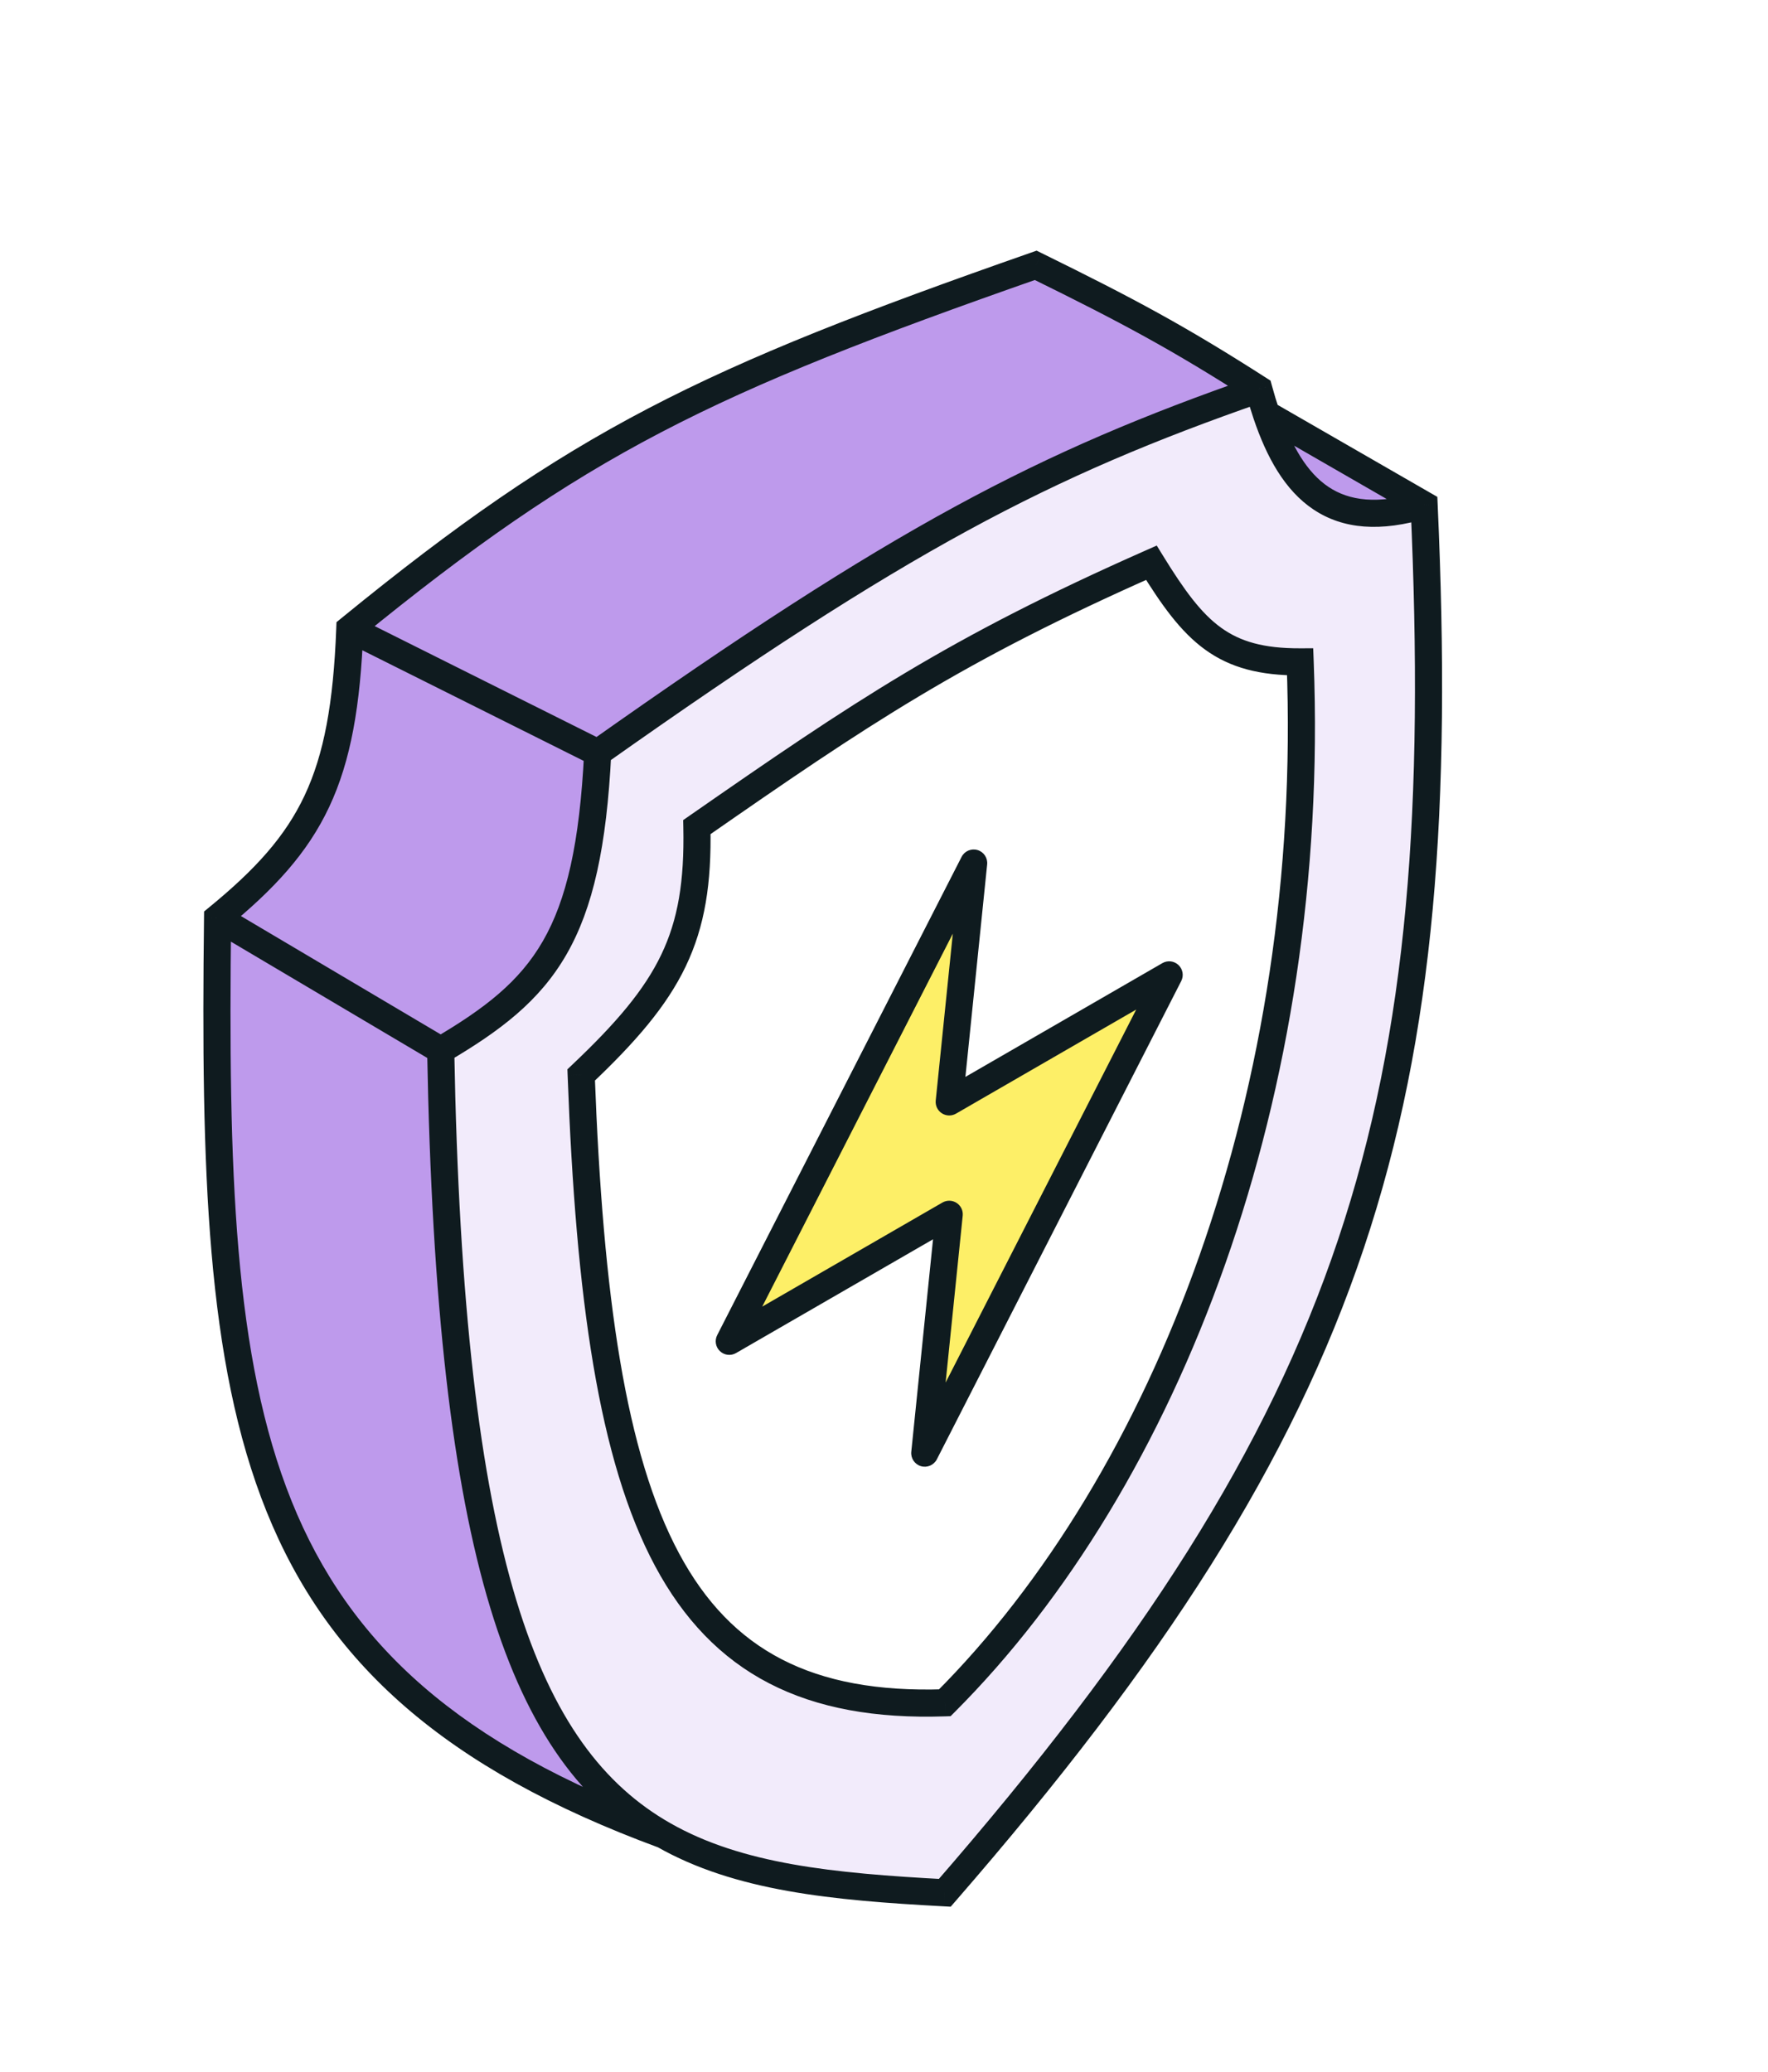 <svg width="163" height="191" viewBox="0 0 163 191" fill="none" xmlns="http://www.w3.org/2000/svg">
<g filter="url(#filter0_d_2620_21219)">
<path d="M55.106 65.379C83.057 45.621 96.149 38.803 116.058 31.876C108.683 27.152 104.07 24.673 95.487 20.455C64.999 31.12 53.32 36.755 32.25 53.958L55.106 65.379Z" fill="#BE9AEC"/>
<path d="M40.63 92.79C50.17 87.186 54.266 82.403 55.106 65.379L32.25 53.958C31.718 67.914 28.754 73.493 20.059 80.607L40.63 92.79Z" fill="#BE9AEC"/>
<path d="M61.184 165.125C48.308 157.796 41.471 139.734 40.63 92.79L20.059 80.607C19.512 126.968 22.027 150.693 61.184 165.125Z" fill="#BE9AEC"/>
<path d="M89.767 75.544L67.235 119.626L87.513 107.918L85.259 129.934L107.79 85.852L87.513 97.56L89.767 75.544Z" fill="#FDEF67"/>
<path fill-rule="evenodd" clip-rule="evenodd" d="M55.106 65.379C54.266 82.403 50.17 87.186 40.63 92.79C41.471 139.734 48.308 157.796 61.184 165.125C68.087 169.054 76.725 169.899 87.106 170.455C125.546 126.241 133.784 97.832 131.296 42.536C122.983 45.073 119.105 41.144 116.749 34.161C116.503 33.431 116.274 32.669 116.058 31.876C96.149 38.803 83.057 45.621 55.106 65.379ZM53.582 95.074C55.106 136.191 61.979 153.783 87.106 152.942C107.677 132.384 121.391 96.597 119.867 57.003C112.757 57.028 110.106 54.291 106.153 47.866C88.022 55.88 79.411 61.694 64.249 72.232C64.457 82.394 61.837 87.265 53.582 95.074Z" fill="#F2EBFB"/>
<path fill-rule="evenodd" clip-rule="evenodd" d="M87.106 152.942C61.979 153.783 55.106 136.191 53.582 95.074C61.837 87.265 64.457 82.394 64.249 72.232C79.411 61.694 88.022 55.88 106.153 47.866C110.106 54.291 112.757 57.028 119.867 57.003C121.391 96.597 107.677 132.384 87.106 152.942ZM67.235 119.626L89.767 75.544L87.513 97.56L107.79 85.852L85.259 129.934L87.513 107.918L67.235 119.626Z" fill="white"/>
<path d="M116.749 34.161C119.105 41.144 122.983 45.073 131.296 42.536L116.749 34.161Z" fill="#BE9AEC"/>
<path d="M116.058 31.876L117.264 31.547L117.137 31.083L116.732 30.824L116.058 31.876ZM131.296 42.536L132.544 42.48L132.514 41.795L131.919 41.453L131.296 42.536ZM87.106 170.455L87.039 171.703L87.648 171.736L88.049 171.275L87.106 170.455ZM87.106 152.942L87.147 154.192L87.64 154.175L87.989 153.827L87.106 152.942ZM53.582 95.074L52.723 94.166L52.312 94.555L52.333 95.121L53.582 95.074ZM64.249 72.232L63.535 71.205L62.985 71.588L62.999 72.257L64.249 72.232ZM106.153 47.866L107.218 47.211L106.646 46.282L105.648 46.723L106.153 47.866ZM119.867 57.003L121.116 56.955L121.07 55.749L119.863 55.753L119.867 57.003ZM20.059 80.607L19.267 79.64L18.816 80.009L18.809 80.593L20.059 80.607ZM32.25 53.958L31.459 52.989L31.022 53.346L31.001 53.91L32.25 53.958ZM95.487 20.455L96.039 19.333L95.569 19.102L95.075 19.275L95.487 20.455ZM116.749 34.161L115.565 34.56V34.56L116.749 34.161ZM89.767 75.544L91.01 75.671C91.072 75.073 90.698 74.515 90.121 74.345C89.544 74.174 88.927 74.439 88.654 74.975L89.767 75.544ZM67.235 119.626L66.122 119.057C65.87 119.55 65.972 120.151 66.374 120.532C66.776 120.914 67.38 120.985 67.86 120.708L67.235 119.626ZM87.513 107.918L88.756 108.045C88.804 107.578 88.586 107.124 88.192 106.868C87.798 106.613 87.294 106.6 86.888 106.835L87.513 107.918ZM85.259 129.934L84.015 129.807C83.954 130.405 84.328 130.962 84.905 131.133C85.481 131.303 86.098 131.038 86.372 130.503L85.259 129.934ZM107.79 85.852L108.903 86.421C109.156 85.927 109.053 85.327 108.651 84.945C108.25 84.564 107.645 84.492 107.165 84.769L107.79 85.852ZM87.513 97.56L86.269 97.433C86.222 97.9 86.439 98.354 86.834 98.609C87.228 98.864 87.731 98.877 88.138 98.642L87.513 97.56ZM41.263 93.868C46.089 91.033 49.727 88.301 52.213 83.992C54.683 79.709 55.931 74.019 56.354 65.441L53.857 65.317C53.441 73.763 52.22 78.976 50.047 82.743C47.891 86.482 44.711 88.944 39.997 91.712L41.263 93.868ZM55.827 66.4C83.718 46.685 96.705 39.933 116.468 33.057L115.647 30.696C95.594 37.673 82.396 44.558 54.384 64.358L55.827 66.4ZM130.047 42.593C131.288 70.177 129.846 90.925 123.364 110.254C116.883 129.578 105.328 147.591 86.162 169.635L88.049 171.275C107.324 149.105 119.108 130.806 125.734 111.049C132.359 91.295 133.791 70.191 132.544 42.48L130.047 42.593ZM87.064 151.693C80.924 151.898 76.013 150.974 72.056 148.927C68.114 146.888 65.021 143.684 62.595 139.152C57.697 130.003 55.593 115.597 54.831 95.028L52.333 95.121C53.094 115.668 55.19 130.617 60.391 140.332C63.015 145.233 66.446 148.84 70.907 151.147C75.354 153.448 80.724 154.407 87.147 154.192L87.064 151.693ZM54.441 95.982C58.6 92.048 61.454 88.751 63.216 85.076C64.99 81.375 65.605 77.403 65.498 72.206L62.999 72.257C63.1 77.223 62.509 80.768 60.962 83.995C59.402 87.249 56.819 90.292 52.723 94.166L54.441 95.982ZM64.962 73.258C80.101 62.737 88.636 56.975 106.658 49.01L105.648 46.723C87.409 54.784 78.721 60.652 63.535 71.205L64.962 73.258ZM105.088 48.521C107.067 51.736 108.827 54.222 111.092 55.865C113.416 57.551 116.143 58.266 119.872 58.253L119.863 55.753C116.481 55.765 114.328 55.124 112.56 53.842C110.734 52.517 109.193 50.421 107.218 47.211L105.088 48.521ZM118.618 57.051C120.131 96.362 106.504 131.789 86.222 152.058L87.989 153.827C108.849 132.979 122.651 96.832 121.116 56.955L118.618 57.051ZM87.172 169.207C76.758 168.649 68.412 167.801 61.803 164.039L60.566 166.211C67.762 170.307 76.693 171.149 87.039 171.703L87.172 169.207ZM61.803 164.039C55.722 160.578 50.951 154.544 47.59 143.451C44.217 132.319 42.299 116.206 41.88 92.768L39.38 92.812C39.801 116.318 41.722 132.708 45.197 144.176C48.684 155.682 53.77 162.343 60.566 166.211L61.803 164.039ZM61.617 163.952C42.268 156.821 32.179 147.487 26.892 134.372C21.546 121.113 21.035 103.85 21.308 80.622L18.809 80.593C18.536 103.726 19.009 121.505 24.573 135.307C30.195 149.252 40.943 158.997 60.752 166.298L61.617 163.952ZM19.422 81.683L39.993 93.866L41.267 91.715L20.695 79.532L19.422 81.683ZM31.001 53.91C30.737 60.822 29.874 65.51 28.084 69.316C26.302 73.105 23.547 76.138 19.267 79.64L20.85 81.575C25.266 77.962 28.34 74.648 30.347 70.38C32.346 66.129 33.23 61.05 33.499 54.005L31.001 53.91ZM31.691 55.076L54.547 66.497L55.665 64.261L32.809 52.84L31.691 55.076ZM33.04 54.926C53.963 37.844 65.498 32.27 95.9 21.635L95.075 19.275C64.499 29.971 52.677 35.666 31.459 52.989L33.04 54.926ZM94.936 21.577C103.49 25.781 108.06 28.237 115.383 32.929L116.732 30.824C109.306 26.066 104.649 23.564 96.039 19.333L94.936 21.577ZM114.852 32.206C115.073 33.017 115.31 33.804 115.565 34.56L117.934 33.761C117.697 33.059 117.474 32.32 117.264 31.547L114.852 32.206ZM115.565 34.56C116.772 38.139 118.445 41.189 121.094 42.958C123.808 44.77 127.277 45.07 131.66 43.732L130.931 41.341C127.001 42.54 124.375 42.143 122.483 40.879C120.526 39.572 119.082 37.165 117.934 33.761L115.565 34.56ZM131.919 41.453L117.373 33.077L116.126 35.244L130.672 43.62L131.919 41.453ZM88.654 74.975L66.122 119.057L68.348 120.195L90.88 76.113L88.654 74.975ZM67.86 120.708L88.138 109L86.888 106.835L66.61 118.543L67.86 120.708ZM86.269 107.79L84.015 129.807L86.502 130.061L88.756 108.045L86.269 107.79ZM86.372 130.503L108.903 86.421L106.677 85.283L84.146 129.365L86.372 130.503ZM107.165 84.769L86.888 96.478L88.138 98.642L108.415 86.934L107.165 84.769ZM88.756 97.687L91.01 75.671L88.523 75.416L86.269 97.433L88.756 97.687Z" fill="#0F1B1F"/>
</g>
<defs>
<filter id="filter0_d_2620_21219" x="-11.25" y="-6.897" width="174.202" height="212.634" filterUnits="userSpaceOnUse" color-interpolation-filters="sRGB">
<feFlood flood-opacity="0" result="BackgroundImageFix"/>
<feColorMatrix in="SourceAlpha" type="matrix" values="0 0 0 0 0 0 0 0 0 0 0 0 0 0 0 0 0 0 127 0" result="hardAlpha"/>
<feOffset dy="4"/>
<feGaussianBlur stdDeviation="15"/>
<feComposite in2="hardAlpha" operator="out"/>
<feColorMatrix type="matrix" values="0 0 0 0 0 0 0 0 0 0 0 0 0 0 0 0 0 0 0.25 0"/>
<feBlend mode="normal" in2="BackgroundImageFix" result="effect1_dropShadow_2620_21219"/>
<feBlend mode="normal" in="SourceGraphic" in2="effect1_dropShadow_2620_21219" result="shape"/>
</filter>
</defs>
</svg>
